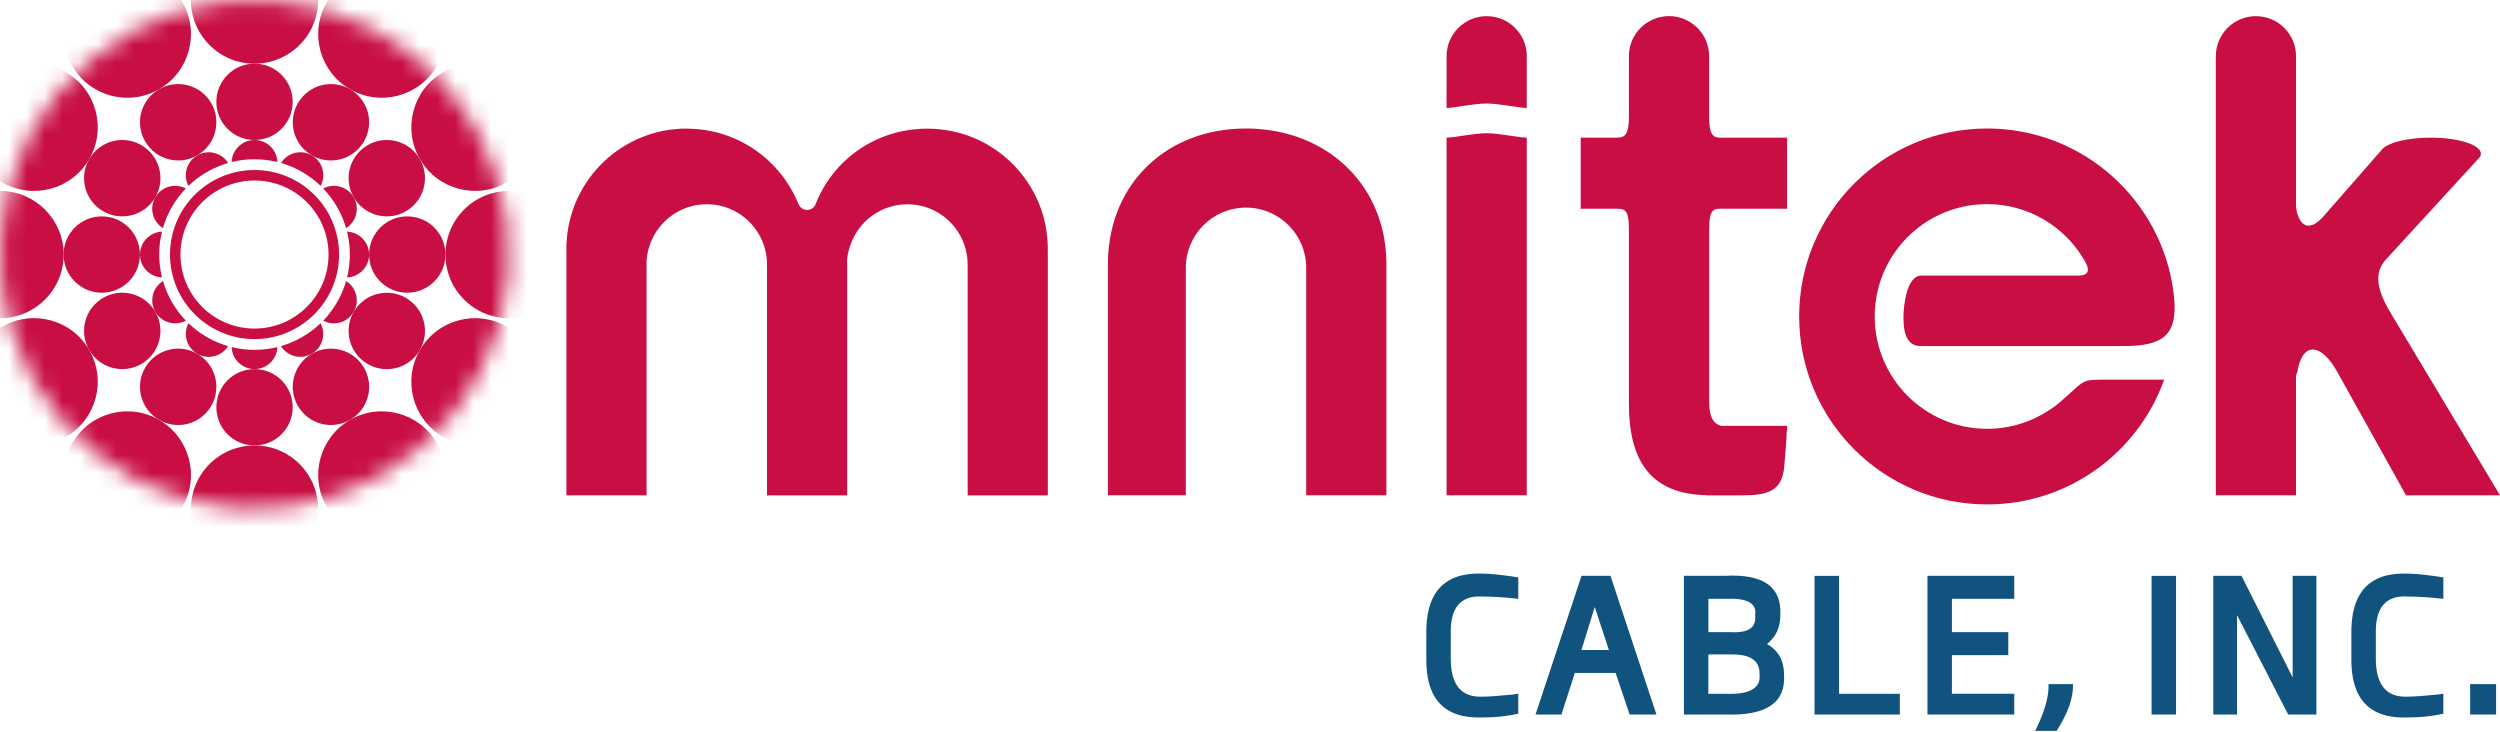 <svg width="140" height="41" viewBox="0 0 140 41" fill="none" xmlns="http://www.w3.org/2000/svg">
<g clip-path="url(#clip0_473_231)">
<mask id="mask0_473_231" style="mask-type:luminance" maskUnits="userSpaceOnUse" x="-1" y="-1" width="30" height="30">
<path d="M28.462 15.4C29.095 7.553 23.246 0.678 15.399 0.046C7.552 -0.587 0.678 5.261 0.045 13.108C-0.588 20.956 5.261 27.83 13.108 28.463C20.955 29.095 27.829 23.247 28.462 15.4Z" fill="white"/>
</mask>
<g mask="url(#mask0_473_231)">
<path d="M17.772 0.575C18.088 -1.369 16.769 -3.201 14.826 -3.517C12.883 -3.834 11.051 -2.515 10.734 -0.571C10.418 1.372 11.736 3.204 13.68 3.52C15.623 3.837 17.455 2.518 17.772 0.575Z" fill="#C80E43"/>
<path d="M16.775 31.029C18.167 29.637 18.167 27.38 16.775 25.987C15.382 24.595 13.125 24.595 11.733 25.987C10.341 27.38 10.341 29.637 11.733 31.029C13.125 32.421 15.382 32.421 16.775 31.029Z" fill="#C80E43"/>
<path fill-rule="evenodd" clip-rule="evenodd" d="M5.346 -1.178C7.05 -2.163 9.23 -1.577 10.215 0.127C11.201 1.83 10.615 4.011 8.911 4.996C7.208 5.981 5.027 5.395 4.042 3.692C3.057 1.988 3.643 -0.192 5.346 -1.178Z" fill="#C80E43"/>
<path fill-rule="evenodd" clip-rule="evenodd" d="M19.601 23.514C21.305 22.528 23.485 23.114 24.47 24.818C25.456 26.521 24.87 28.702 23.166 29.687C21.463 30.672 19.282 30.086 18.297 28.383C17.311 26.679 17.898 24.499 19.601 23.514Z" fill="#C80E43"/>
<path fill-rule="evenodd" clip-rule="evenodd" d="M-1.178 23.163C-2.163 21.46 -1.577 19.279 0.126 18.294C1.83 17.308 4.01 17.895 4.996 19.598C5.981 21.302 5.395 23.482 3.691 24.467C1.988 25.453 -0.192 24.867 -1.178 23.163Z" fill="#C80E43"/>
<path fill-rule="evenodd" clip-rule="evenodd" d="M23.514 8.909C22.528 7.205 23.114 5.025 24.818 4.039C26.521 3.054 28.702 3.64 29.687 5.343C30.672 7.047 30.086 9.227 28.383 10.213C26.679 11.198 24.499 10.612 23.514 8.909Z" fill="#C80E43"/>
<path fill-rule="evenodd" clip-rule="evenodd" d="M-1.178 5.346C-0.192 3.64 1.988 3.057 3.691 4.042C5.395 5.027 5.981 7.205 4.996 8.911C4.01 10.618 1.833 11.198 0.126 10.213C-1.577 9.227 -2.163 7.05 -1.178 5.343V5.346Z" fill="#C80E43"/>
<path fill-rule="evenodd" clip-rule="evenodd" d="M23.514 19.601C24.499 17.897 26.677 17.311 28.383 18.297C30.086 19.282 30.672 21.459 29.687 23.166C28.702 24.869 26.524 25.455 24.818 24.47C23.114 23.485 22.528 21.307 23.514 19.601Z" fill="#C80E43"/>
<path fill-rule="evenodd" clip-rule="evenodd" d="M5.346 29.687C3.643 28.702 3.057 26.524 4.042 24.818C5.027 23.114 7.205 22.528 8.911 23.514C10.615 24.499 11.201 26.677 10.215 28.383C9.23 30.086 7.053 30.672 5.346 29.687Z" fill="#C80E43"/>
<path fill-rule="evenodd" clip-rule="evenodd" d="M19.601 4.996C17.898 4.011 17.311 1.833 18.297 0.127C19.282 -1.577 21.46 -2.163 23.166 -1.178C24.87 -0.192 25.456 1.985 24.47 3.692C23.485 5.395 21.307 5.981 19.601 4.996Z" fill="#C80E43"/>
<path fill-rule="evenodd" clip-rule="evenodd" d="M-3.565 14.255C-3.565 12.287 -1.968 10.692 -0 10.692C1.967 10.692 3.565 12.287 3.565 14.258C3.565 16.228 1.967 17.82 -0 17.82C-1.968 17.82 -3.565 16.225 -3.565 14.255Z" fill="#C80E43"/>
<path d="M31.029 16.776C32.422 15.384 32.422 13.127 31.029 11.735C29.637 10.342 27.38 10.342 25.988 11.735C24.595 13.127 24.595 15.384 25.988 16.776C27.38 18.169 29.637 18.169 31.029 16.776Z" fill="#C80E43"/>
<path fill-rule="evenodd" clip-rule="evenodd" d="M14.254 3.565C15.434 3.565 16.391 4.522 16.391 5.702C16.391 6.883 15.434 7.84 14.254 7.84C13.073 7.84 12.116 6.883 12.116 5.702C12.116 4.522 13.073 3.565 14.254 3.565Z" fill="#C80E43"/>
<path fill-rule="evenodd" clip-rule="evenodd" d="M14.254 20.669C15.434 20.669 16.391 21.626 16.391 22.807C16.391 23.987 15.434 24.944 14.254 24.944C13.073 24.944 12.116 23.987 12.116 22.807C12.116 21.626 13.073 20.669 14.254 20.669Z" fill="#C80E43"/>
<path fill-rule="evenodd" clip-rule="evenodd" d="M8.908 4.996C9.931 4.404 11.238 4.754 11.83 5.777C12.421 6.8 12.071 8.107 11.048 8.699C10.025 9.29 8.718 8.94 8.127 7.917C7.535 6.895 7.885 5.588 8.908 4.996Z" fill="#C80E43"/>
<path fill-rule="evenodd" clip-rule="evenodd" d="M17.463 19.81C18.485 19.219 19.793 19.569 20.384 20.592C20.976 21.614 20.626 22.922 19.603 23.513C18.58 24.105 17.273 23.755 16.681 22.732C16.09 21.709 16.44 20.402 17.463 19.81Z" fill="#C80E43"/>
<path fill-rule="evenodd" clip-rule="evenodd" d="M4.995 19.601C4.403 18.578 4.753 17.271 5.776 16.679C6.799 16.088 8.106 16.438 8.698 17.461C9.29 18.483 8.939 19.791 7.916 20.382C6.894 20.974 5.587 20.624 4.995 19.601Z" fill="#C80E43"/>
<path fill-rule="evenodd" clip-rule="evenodd" d="M19.809 11.049C19.217 10.026 19.568 8.719 20.591 8.127C21.613 7.535 22.92 7.886 23.512 8.908C24.104 9.931 23.753 11.238 22.731 11.83C21.708 12.422 20.401 12.071 19.809 11.049Z" fill="#C80E43"/>
<path fill-rule="evenodd" clip-rule="evenodd" d="M4.995 8.908C5.587 7.886 6.894 7.535 7.916 8.127C8.939 8.719 9.29 10.026 8.698 11.049C8.106 12.071 6.799 12.422 5.776 11.83C4.753 11.238 4.403 9.931 4.995 8.908Z" fill="#C80E43"/>
<path fill-rule="evenodd" clip-rule="evenodd" d="M19.809 17.463C20.401 16.441 21.708 16.09 22.731 16.682C23.753 17.274 24.104 18.581 23.512 19.604C22.92 20.626 21.613 20.977 20.591 20.385C19.568 19.793 19.217 18.486 19.809 17.463Z" fill="#C80E43"/>
<path fill-rule="evenodd" clip-rule="evenodd" d="M8.908 23.513C7.885 22.922 7.535 21.614 8.127 20.592C8.718 19.569 10.025 19.219 11.048 19.81C12.071 20.402 12.421 21.709 11.83 22.732C11.238 23.755 9.931 24.105 8.908 23.513Z" fill="#C80E43"/>
<path fill-rule="evenodd" clip-rule="evenodd" d="M17.463 8.699C16.44 8.107 16.09 6.8 16.681 5.777C17.273 4.754 18.58 4.404 19.603 4.996C20.626 5.588 20.976 6.895 20.384 7.917C19.793 8.94 18.485 9.29 17.463 8.699Z" fill="#C80E43"/>
<path fill-rule="evenodd" clip-rule="evenodd" d="M3.562 14.255C3.562 13.074 4.518 12.117 5.699 12.117C6.88 12.117 7.836 13.074 7.836 14.255C7.836 15.435 6.88 16.392 5.699 16.392C4.518 16.392 3.562 15.435 3.562 14.255Z" fill="#C80E43"/>
<path fill-rule="evenodd" clip-rule="evenodd" d="M20.669 14.255C20.669 13.074 21.626 12.117 22.806 12.117C23.987 12.117 24.944 13.074 24.944 14.255C24.944 15.435 23.987 16.392 22.806 16.392C21.626 16.392 20.669 15.435 20.669 14.255Z" fill="#C80E43"/>
<path fill-rule="evenodd" clip-rule="evenodd" d="M14.254 7.84C14.946 7.84 15.509 8.389 15.535 9.072C15.124 8.972 14.696 8.917 14.254 8.917C13.812 8.917 13.383 8.972 12.973 9.072C12.998 8.386 13.562 7.84 14.254 7.84Z" fill="#C80E43"/>
<path fill-rule="evenodd" clip-rule="evenodd" d="M15.535 19.437C15.509 20.124 14.946 20.669 14.254 20.669C13.562 20.669 12.998 20.121 12.973 19.437C13.383 19.538 13.812 19.592 14.254 19.592C14.696 19.592 15.124 19.538 15.535 19.437Z" fill="#C80E43"/>
<path fill-rule="evenodd" clip-rule="evenodd" d="M11.047 8.699C11.648 8.354 12.409 8.544 12.774 9.127C11.929 9.371 11.171 9.816 10.553 10.411C10.232 9.805 10.447 9.046 11.047 8.702V8.699Z" fill="#C80E43"/>
<path fill-rule="evenodd" clip-rule="evenodd" d="M17.953 18.101C18.275 18.707 18.059 19.466 17.459 19.811C16.858 20.155 16.097 19.966 15.732 19.383C16.577 19.138 17.335 18.693 17.953 18.098V18.101Z" fill="#C80E43"/>
<path fill-rule="evenodd" clip-rule="evenodd" d="M8.698 17.464C8.353 16.863 8.545 16.102 9.126 15.737C9.37 16.582 9.815 17.34 10.41 17.958C9.804 18.279 9.045 18.064 8.7 17.464H8.698Z" fill="#C80E43"/>
<path fill-rule="evenodd" clip-rule="evenodd" d="M18.101 10.555C18.707 10.233 19.465 10.448 19.81 11.049C20.154 11.649 19.965 12.411 19.382 12.775C19.138 11.931 18.692 11.172 18.098 10.555H18.101Z" fill="#C80E43"/>
<path fill-rule="evenodd" clip-rule="evenodd" d="M8.698 11.049C9.042 10.448 9.801 10.236 10.407 10.555C9.812 11.172 9.367 11.931 9.123 12.775C8.542 12.41 8.35 11.649 8.695 11.049H8.698Z" fill="#C80E43"/>
<path fill-rule="evenodd" clip-rule="evenodd" d="M19.381 15.737C19.961 16.102 20.154 16.863 19.809 17.464C19.464 18.064 18.706 18.277 18.1 17.958C18.691 17.34 19.14 16.582 19.384 15.737H19.381Z" fill="#C80E43"/>
<path fill-rule="evenodd" clip-rule="evenodd" d="M11.048 19.811C10.448 19.466 10.235 18.707 10.554 18.101C11.171 18.696 11.93 19.141 12.774 19.385C12.41 19.966 11.648 20.158 11.048 19.814V19.811Z" fill="#C80E43"/>
<path fill-rule="evenodd" clip-rule="evenodd" d="M15.736 9.127C16.101 8.547 16.862 8.354 17.463 8.699C18.063 9.044 18.276 9.802 17.957 10.408C17.339 9.816 16.581 9.368 15.736 9.124V9.127Z" fill="#C80E43"/>
<path fill-rule="evenodd" clip-rule="evenodd" d="M7.839 14.255C7.839 13.562 8.388 12.999 9.071 12.973C8.971 13.384 8.916 13.812 8.916 14.255C8.916 14.697 8.971 15.125 9.071 15.536C8.385 15.51 7.839 14.947 7.839 14.255Z" fill="#C80E43"/>
<path fill-rule="evenodd" clip-rule="evenodd" d="M19.436 12.973C20.123 12.999 20.669 13.562 20.669 14.255C20.669 14.947 20.12 15.51 19.436 15.536C19.537 15.125 19.592 14.697 19.592 14.255C19.592 13.812 19.537 13.384 19.436 12.973Z" fill="#C80E43"/>
<path fill-rule="evenodd" clip-rule="evenodd" d="M14.254 9.521C15.561 9.521 16.744 10.052 17.601 10.908C18.457 11.764 18.988 12.948 18.988 14.255C18.988 15.562 18.457 16.745 17.601 17.602C16.744 18.458 15.561 18.989 14.254 18.989C12.947 18.989 11.763 18.458 10.907 17.602C10.051 16.745 9.52 15.562 9.52 14.255C9.52 12.948 10.051 11.764 10.907 10.908C11.763 10.052 12.947 9.521 14.254 9.521ZM17.187 11.325C16.437 10.575 15.4 10.109 14.254 10.109C13.108 10.109 12.073 10.575 11.321 11.325C10.571 12.074 10.106 13.111 10.106 14.255C10.106 15.398 10.571 16.435 11.321 17.185C12.07 17.935 13.108 18.4 14.251 18.4C15.394 18.4 16.431 17.935 17.184 17.185C17.934 16.435 18.399 15.398 18.399 14.255C18.399 13.111 17.934 12.074 17.184 11.325H17.187Z" fill="#C80E43"/>
</g>
<path fill-rule="evenodd" clip-rule="evenodd" d="M95.567 27.733C92.522 27.665 91.218 25.924 91.218 22.594V12.896C91.218 11.666 90.997 11.689 90.382 11.689H88.518V7.708H90.414C90.873 7.708 91.218 7.733 91.218 6.553V3.149C91.218 1.908 92.223 0.902 93.464 0.902C94.706 0.902 95.711 1.908 95.711 3.149V6.553C95.711 7.857 96.107 7.708 96.711 7.708H100.077V11.689H96.696C96.004 11.689 95.714 11.557 95.714 12.864V22.471C95.714 23.278 95.898 23.72 96.392 23.847H100.077V24.174L100.054 24.142C100.069 24.369 99.94 25.852 99.922 26.082C99.81 27.515 99.003 27.742 97.475 27.742H95.573L95.567 27.733Z" fill="#C80E43"/>
<path fill-rule="evenodd" clip-rule="evenodd" d="M107.59 19.382C106.924 19.382 106.593 18.92 106.593 17.779C106.593 17.084 106.789 15.432 107.59 15.432H116.366C117.122 15.432 116.972 14.976 116.708 14.548C115.616 12.683 113.591 11.431 111.276 11.431C107.8 11.431 104.984 14.249 104.984 17.722C104.984 21.195 107.803 24.013 111.276 24.013C112.58 24.013 113.795 23.617 114.801 22.936C114.976 22.827 115.148 22.703 115.315 22.56C116.863 21.224 116.45 21.261 118.07 21.261H121.192C119.739 25.335 115.849 28.248 111.279 28.248C105.467 28.248 100.753 23.536 100.753 17.722C100.753 11.908 105.464 7.196 111.279 7.196C116.636 7.196 121.057 11.198 121.718 16.378C122.014 18.696 121.253 19.38 118.923 19.38H107.593L107.59 19.382Z" fill="#C80E43"/>
<path fill-rule="evenodd" clip-rule="evenodd" d="M134.737 27.736L130.893 20.836C130.014 19.245 128.943 19.072 128.653 20.816C128.647 20.845 128.633 20.876 128.612 20.911C128.601 20.968 128.589 21.029 128.575 21.086V27.736H124.085V3.152C124.085 1.91 125.09 0.905 126.331 0.905C127.572 0.905 128.578 1.91 128.578 3.152V11.482C128.578 12.002 128.96 13.335 130.06 12.178L133.427 8.331C133.792 7.969 134.855 7.708 136.113 7.708C137.67 7.708 138.931 8.11 138.931 8.607C138.931 8.687 138.9 8.765 138.836 8.837L133.979 14.131L133.548 14.602C133.134 15.125 132.887 15.878 133.855 17.489L140.003 27.739H134.74L134.737 27.736Z" fill="#C80E43"/>
<path fill-rule="evenodd" clip-rule="evenodd" d="M38.457 7.199C34.826 7.199 31.867 10.069 31.724 13.666H31.718V27.739H36.208V14.806C36.194 14.49 36.248 14.114 36.406 13.669C36.874 12.367 38.118 11.437 39.581 11.437C41.043 11.437 42.287 12.367 42.755 13.669C42.887 14.025 42.95 14.395 42.953 14.789V27.742H47.443V14.829C47.417 14.441 47.495 14.056 47.641 13.671C48.11 12.37 49.353 11.439 50.816 11.439C52.278 11.439 53.522 12.37 53.99 13.671C54.105 14.002 54.188 14.372 54.188 14.809V27.742H58.678V14.235H58.673C58.675 14.137 58.678 14.042 58.678 13.944C58.678 10.221 55.662 7.205 51.939 7.205C48.216 7.205 45.349 10.075 45.205 13.671H45.194C45.05 10.078 42.091 7.205 38.46 7.205L38.457 7.199Z" fill="#C80E43"/>
<path fill-rule="evenodd" clip-rule="evenodd" d="M45.197 13.723C45.484 13.723 45.714 13.956 45.714 14.24C45.714 14.306 45.7 11.373 45.676 11.431C45.602 11.623 45.415 11.758 45.197 11.758C44.978 11.758 44.792 11.623 44.717 11.431C44.694 11.37 44.68 14.306 44.68 14.24C44.68 13.953 44.912 13.723 45.197 13.723Z" fill="#C80E43"/>
<path fill-rule="evenodd" clip-rule="evenodd" d="M77.638 27.736H73.148V14.999C73.148 13.137 71.64 11.626 69.778 11.626C67.917 11.626 66.406 13.134 66.406 14.999V15.027V27.736H62.042V15.217C62.042 15.148 62.042 15.076 62.042 14.996C62.042 14.915 62.042 14.844 62.045 14.766V14.559C62.168 10.201 65.383 7.196 69.781 7.196H69.813H69.841C70.063 7.196 70.284 7.205 70.502 7.225C74.541 7.538 77.549 10.474 77.638 14.617V14.818C77.638 14.878 77.638 14.938 77.638 14.996C77.638 15.05 77.638 15.105 77.638 15.154V27.733V27.736Z" fill="#C80E43"/>
<path fill-rule="evenodd" clip-rule="evenodd" d="M85.498 3.152V6.044C85.032 6.044 83.996 5.797 83.246 5.797C82.496 5.797 81.468 6.044 81.008 6.044V3.152C81.008 1.91 82.013 0.905 83.254 0.905C84.495 0.905 85.501 1.91 85.501 3.152H85.498Z" fill="#C80E43"/>
<path fill-rule="evenodd" clip-rule="evenodd" d="M81.008 7.708C81.468 7.708 82.502 7.461 83.246 7.461C83.99 7.461 85.032 7.708 85.498 7.708V27.736H81.008V7.708Z" fill="#C80E43"/>
<path fill-rule="evenodd" clip-rule="evenodd" d="M79.873 36.774V35.57C79.819 33.189 80.87 32.04 83.03 32.123C83.389 32.123 83.958 32.178 84.734 32.287C84.872 32.316 84.966 32.33 85.024 32.33V33.534C84.277 33.45 83.611 33.407 83.03 33.407C81.784 33.324 81.189 34.045 81.243 35.568V36.771C81.215 38.322 81.809 39.069 83.03 39.012C83.361 39.012 83.944 38.972 84.774 38.888C84.886 38.86 84.966 38.848 85.024 38.848V39.969C84.386 40.109 83.723 40.178 83.03 40.178C80.87 40.259 79.819 39.127 79.873 36.771V36.774ZM91.261 40.012L90.474 37.685H88.19L87.443 40.012H85.989L88.566 32.244H90.186L92.76 40.012H91.263H91.261ZM89.307 33.99L88.56 36.401H90.097L89.307 33.99ZM96.624 40.012H94.3V32.244H96.624C98.758 32.135 99.781 32.867 99.698 34.444C99.698 35.137 99.448 35.677 98.951 36.065C99.586 36.424 99.905 36.992 99.905 37.768C100.014 39.348 98.922 40.095 96.624 40.012ZM96.914 36.648H95.667V38.851H96.621C97.977 38.906 98.615 38.547 98.534 37.771C98.56 36.995 98.02 36.622 96.914 36.651V36.648ZM96.624 33.534H95.67V35.401H96.917C97.914 35.458 98.371 35.139 98.287 34.447C98.397 33.784 97.845 33.479 96.624 33.534ZM102.987 32.247V38.851H106.391V40.014H101.614V32.247H102.984H102.987ZM112.798 32.247V33.534H109.307V35.401H112.464V36.688H109.307V38.848H112.798V40.012H107.937V32.244H112.798V32.247ZM114.717 38.311H116.087C116.116 39.058 115.811 39.931 115.173 40.928H113.97C114.495 39.877 114.745 39.003 114.717 38.311ZM121.858 32.247V40.014H120.488V32.247H121.858ZM125.274 34.447V40.012H123.944V32.244H125.524L128.388 37.935V32.244H129.718V40.012H128.138L125.274 34.447ZM131.677 36.774V35.57C131.623 33.189 132.674 32.04 134.834 32.123C135.193 32.123 135.762 32.178 136.538 32.287C136.676 32.316 136.771 32.33 136.828 32.33V33.534C136.081 33.45 135.415 33.407 134.834 33.407C133.588 33.324 132.993 34.045 133.047 35.568V36.771C133.019 38.322 133.613 39.069 134.834 39.012C135.165 39.012 135.748 38.972 136.578 38.888C136.69 38.86 136.771 38.848 136.828 38.848V39.969C136.19 40.109 135.527 40.178 134.834 40.178C132.674 40.259 131.623 39.127 131.677 36.771V36.774ZM139.781 38.311V40.014H138.328V38.311H139.781Z" fill="#10537F"/>
</g>
<defs>
<clipPath id="clip0_473_231">
<rect width="140" height="40.928" fill="white"/>
</clipPath>
</defs>
</svg>
